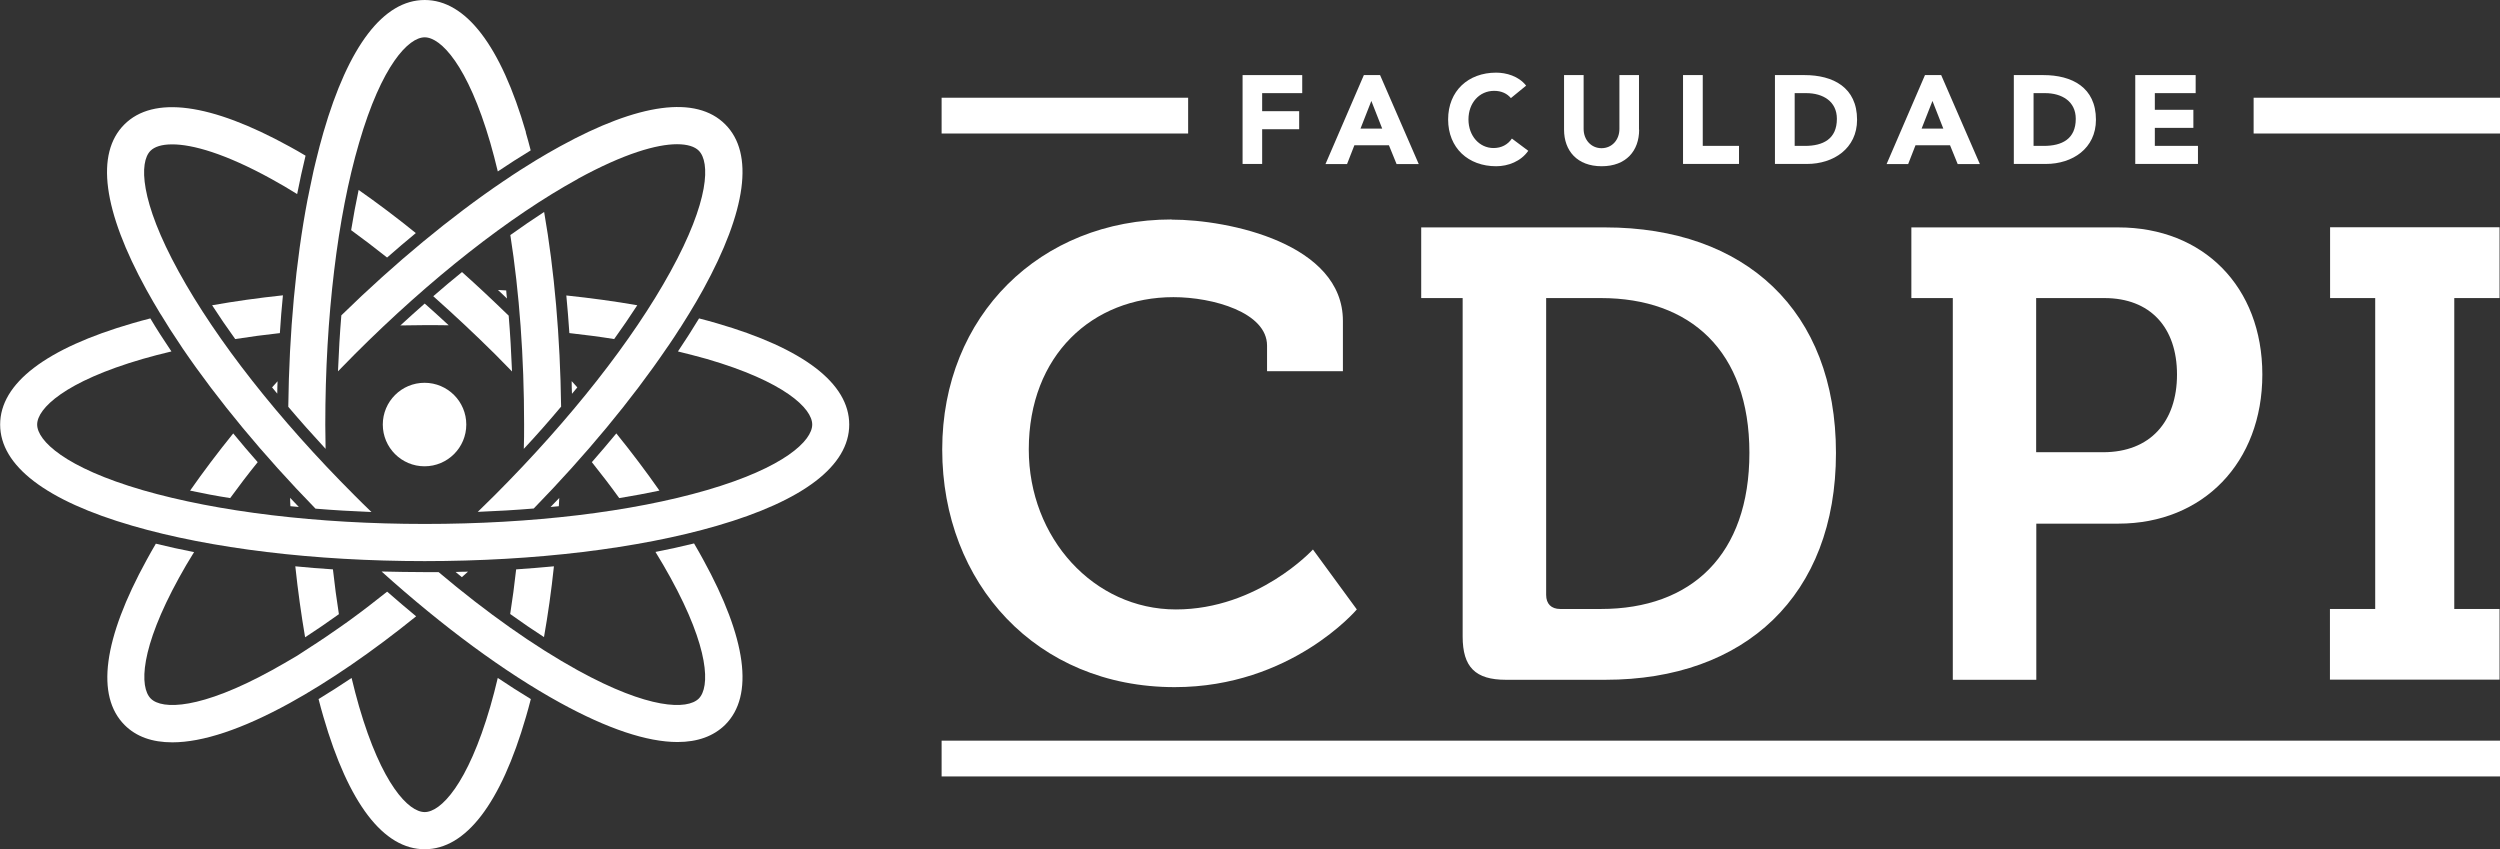 <?xml version="1.0" encoding="UTF-8"?>
<svg id="Camada_2" data-name="Camada 2" xmlns="http://www.w3.org/2000/svg" viewBox="0 0 163.47 55.53">
  <rect x="0" y="0" width="163.47" height="55.53" fill="#333333" stroke="none"/>
  <defs>
    <style>
      .cls-1 {
        fill: #fff;
      }
    </style>
  </defs>
  <g id="Camada_1-2" data-name="Camada 1">
    <g>
      <g>
        <path class="cls-1" d="M27.84,19.91l-.07-.06c-.53.47-1.06.94-1.59,1.43.53,0,1.05-.02,1.58-.02s1.06,0,1.58.01c-.5-.46-1-.92-1.51-1.37Z"/>
        <circle class="cls-1" cx="27.76" cy="27.76" r="2.73"/>
        <path class="cls-1" d="M36.69,26.6c-.06-4.55-.44-8.9-1.11-12.74-.72.47-1.46.97-2.21,1.51.59,3.76.9,7.99.9,12.4,0,.53,0,1.06-.02,1.58.85-.91,1.66-1.83,2.43-2.75Z"/>
        <path class="cls-1" d="M25.31,16.84c.63-.55,1.26-1.09,1.88-1.6-1.26-1.02-2.51-1.96-3.74-2.82-.18.84-.34,1.72-.49,2.63.78.57,1.56,1.16,2.35,1.79Z"/>
        <path class="cls-1" d="M18.15,24.93c-.12.13-.24.27-.36.4.11.14.23.28.34.41,0-.27.01-.55.02-.82Z"/>
        <path class="cls-1" d="M18.3,21.78c.05-.83.12-1.66.2-2.47-1.61.17-3.16.39-4.63.65.47.73.97,1.46,1.51,2.21.95-.15,1.92-.28,2.93-.39Z"/>
        <path class="cls-1" d="M46.88,21.14c-.38-.11-.77-.22-1.17-.32-.43.71-.89,1.43-1.38,2.16.65.16,1.27.32,1.88.49,5.09,1.48,6.9,3.24,6.9,4.29s-1.81,2.81-6.9,4.29c-4.91,1.43-11.45,2.21-18.44,2.21s-13.53-.79-18.44-2.21c-5.09-1.48-6.9-3.24-6.9-4.29s1.81-2.81,6.9-4.29c.6-.17,1.23-.34,1.88-.49-.49-.73-.96-1.45-1.38-2.16-.4.1-.79.21-1.17.32-5.66,1.64-8.65,3.93-8.65,6.62s2.99,4.98,8.65,6.62c5.12,1.49,11.91,2.31,19.11,2.31s13.99-.82,19.11-2.31c5.66-1.64,8.65-3.93,8.65-6.62s-2.99-4.98-8.65-6.62Z"/>
        <path class="cls-1" d="M15.05,32.57c.57-.78,1.16-1.56,1.8-2.35-.55-.63-1.09-1.25-1.6-1.88-1.02,1.26-1.96,2.51-2.82,3.74.84.18,1.72.35,2.63.49Z"/>
        <path class="cls-1" d="M37.77,11.7c3.05-1.67,5.18-2.27,6.5-2.27.69,0,1.16.16,1.42.42.75.75.71,3.26-1.85,7.91-2.46,4.48-6.54,9.66-11.47,14.6-.37.37-.75.74-1.13,1.11,1.25-.05,2.47-.12,3.66-.22,3.41-3.5,6.4-7.11,8.71-10.51l.12-.17c.25-.36.48-.72.71-1.08,0,0,0-.02.02-.02.2-.32.4-.63.58-.93.33-.54.65-1.08.94-1.61,2.84-5.17,3.34-8.9,1.44-10.8-1.9-1.9-5.63-1.4-10.8,1.44-.51.28-1.03.58-1.56.9h0c-.7.43-1.4.87-2.08,1.34l-.05.03c-3.43,2.32-7.08,5.33-10.61,8.78-.1,1.2-.17,2.42-.22,3.66.36-.37.73-.75,1.1-1.12,4.94-4.94,10.12-9.01,14.6-11.47Z"/>
        <g>
          <path class="cls-1" d="M33.09,18.99c-.18-.01-.35-.02-.53-.03.2.18.39.37.59.56-.02-.18-.04-.35-.05-.53Z"/>
          <path class="cls-1" d="M37.03,19.31c.08.81.14,1.63.2,2.47,1,.11,1.99.24,2.93.39.54-.75,1.04-1.49,1.51-2.21-1.48-.26-3.03-.47-4.64-.64Z"/>
        </g>
        <g>
          <path class="cls-1" d="M37.38,24.92c0,.28.01.55.02.83.12-.14.24-.28.35-.42-.12-.14-.25-.27-.37-.41Z"/>
          <path class="cls-1" d="M33.25,20.63c-1.01-.98-2.02-1.93-3.04-2.84-.63.51-1.25,1.03-1.88,1.58,1.35,1.2,2.71,2.47,4.05,3.8.37.37.74.75,1.1,1.12-.05-1.24-.12-2.47-.22-3.67Z"/>
        </g>
        <path class="cls-1" d="M10.51,20.55c.18.3.37.6.57.92,0,0,0,.01.01.02.23.35.47.72.72,1.09l.13.2c2.31,3.39,5.29,6.99,8.69,10.48,1.19.1,2.42.17,3.66.22-.38-.36-.75-.73-1.13-1.11-4.94-4.94-9.01-10.12-11.47-14.6-2.56-4.65-2.59-7.17-1.85-7.91.26-.26.72-.42,1.42-.42,1.32,0,3.45.59,6.5,2.27.55.3,1.11.63,1.67.98.17-.86.35-1.7.55-2.51-.35-.21-.7-.41-1.05-.6-5.16-2.84-8.9-3.34-10.8-1.44-1.9,1.9-1.4,5.63,1.44,10.8.29.53.61,1.07.94,1.62Z"/>
        <path class="cls-1" d="M43.12,32.08c-.86-1.23-1.8-2.48-2.82-3.74-.52.63-1.05,1.25-1.6,1.88.63.79,1.23,1.57,1.79,2.35.91-.15,1.79-.31,2.63-.49Z"/>
        <path class="cls-1" d="M45.36,35.54c-.8.2-1.64.38-2.5.55.35.57.68,1.13.98,1.68,2.56,4.65,2.59,7.17,1.85,7.91-.75.74-3.26.71-7.91-1.85-2.83-1.56-5.95-3.76-9.1-6.42-.3,0-.6,0-.9,0-.95,0-1.9-.02-2.83-.04,4.01,3.61,8.05,6.59,11.67,8.58,3.11,1.71,5.7,2.57,7.68,2.57,1.31,0,2.36-.38,3.12-1.13,1.9-1.9,1.4-5.63-1.44-10.8-.19-.35-.39-.7-.6-1.06Z"/>
        <g>
          <path class="cls-1" d="M30.2,37.74c.13-.12.27-.24.4-.36-.27,0-.54.01-.81.02.14.11.27.23.41.34Z"/>
          <path class="cls-1" d="M25.31,38.69c-.79.63-1.58,1.24-2.35,1.8h0s-.36.26-.36.26c-.02.01-.04.03-.06.04-.26.19-.53.37-.79.55-.12.08-.24.17-.36.25-.1.07-.2.13-.3.2-.25.17-.49.33-.73.48l-.92.6h0c-.56.33-1.12.66-1.67.96-4.65,2.56-7.17,2.59-7.91,1.85-.75-.75-.71-3.26,1.85-7.91.3-.55.63-1.11.98-1.67-.87-.17-1.7-.35-2.5-.55-.21.36-.41.71-.6,1.06-2.84,5.17-3.34,8.9-1.44,10.8.76.76,1.8,1.13,3.12,1.13,1.98,0,4.57-.86,7.68-2.57,2.59-1.43,5.4-3.36,8.26-5.67-.63-.52-1.25-1.05-1.88-1.6Z"/>
        </g>
        <path class="cls-1" d="M19.31,37.03c.17,1.61.39,3.17.64,4.64.72-.47,1.46-.97,2.21-1.51-.15-.95-.28-1.93-.39-2.93-.83-.05-1.65-.12-2.46-.2Z"/>
        <path class="cls-1" d="M36.54,33.1c.01-.18.02-.36.03-.54-.19.2-.38.4-.57.59.18-.02.36-.03.54-.05Z"/>
        <g>
          <path class="cls-1" d="M18.97,32.56c0,.18.01.36.02.54.18.02.36.03.55.05-.19-.2-.38-.4-.57-.6Z"/>
          <path class="cls-1" d="M34.39,8.65c-1.64-5.66-3.93-8.65-6.62-8.65s-4.98,2.99-6.62,8.65c-.17.6-.34,1.22-.49,1.86-.02.1-.05.19-.07.29-.06.23-.11.47-.16.71-.04.19-.08.38-.12.57-.01.06-.03.13-.04.19-.04.18-.07.36-.11.54l-.05.24c-.77,4.03-1.2,8.68-1.26,13.55.78.92,1.59,1.83,2.44,2.75,0-.52-.02-1.05-.02-1.58,0-3.52.2-6.94.58-10.08h0c.37-3.09.92-5.93,1.63-8.35,1.48-5.09,3.24-6.9,4.29-6.9s2.81,1.81,4.29,6.9c.17.6.34,1.23.49,1.87.71-.48,1.42-.93,2.11-1.35.01,0,.03-.02.04-.03-.1-.4-.21-.79-.32-1.17Z"/>
        </g>
        <g>
          <path class="cls-1" d="M35.57,41.66c.26-1.47.48-3.02.65-4.63-.81.08-1.63.14-2.47.2-.11,1-.24,1.97-.39,2.92.75.54,1.49,1.04,2.21,1.51Z"/>
          <path class="cls-1" d="M32.55,44.32c-.15.65-.32,1.28-.49,1.88-1.48,5.09-3.24,6.9-4.29,6.9s-2.81-1.81-4.29-6.9c-.17-.6-.34-1.23-.49-1.87-.73.49-1.45.95-2.16,1.38.1.4.21.79.32,1.17,1.64,5.66,3.93,8.65,6.62,8.65s4.98-2.99,6.62-8.65c.11-.38.22-.77.32-1.17-.71-.43-1.43-.89-2.16-1.38Z"/>
        </g>
      </g>
      <g>
        <rect class="cls-1" x="61.57" y="48.43" width="101.9" height="2.34" transform="translate(225.04 99.2) rotate(-180)"/>
        <g>
          <rect class="cls-1" x="147.35" y="6.4" width="16.12" height="2.34" transform="translate(310.83 15.13) rotate(-180)"/>
          <rect class="cls-1" x="61.57" y="6.4" width="16.12" height="2.34" transform="translate(139.26 15.13) rotate(-180)"/>
          <g>
            <path class="cls-1" d="M81.25,4.91h3.9v1.18h-2.62v1.18h2.42v1.18h-2.42v2.27h-1.28v-5.82Z"/>
            <path class="cls-1" d="M89.18,4.91h1.06l2.53,5.82h-1.45l-.5-1.23h-2.26l-.48,1.23h-1.41l2.51-5.82ZM89.67,6.6l-.71,1.81h1.42l-.71-1.81Z"/>
            <path class="cls-1" d="M98.8,6.42c-.25-.3-.62-.48-1.1-.48-.97,0-1.68.79-1.68,1.87s.72,1.87,1.64,1.87c.52,0,.94-.23,1.2-.62l1.07.8c-.48.69-1.31,1.01-2.1,1.01-1.82,0-3.14-1.19-3.14-3.06s1.32-3.06,3.14-3.06c.65,0,1.47.22,1.96.85l-.99.81Z"/>
            <path class="cls-1" d="M107.18,8.48c0,1.37-.84,2.39-2.45,2.39s-2.46-1.02-2.46-2.39v-3.57h1.28v3.52c0,.71.49,1.26,1.17,1.26s1.17-.54,1.17-1.26v-3.52h1.28v3.57Z"/>
            <path class="cls-1" d="M110.06,4.91h1.28v4.63h2.37v1.18h-3.66v-5.82Z"/>
            <path class="cls-1" d="M116.07,4.91h1.92c1.87,0,3.44.8,3.44,2.92,0,1.88-1.54,2.89-3.27,2.89h-2.1v-5.82ZM117.35,9.54h.67c1.19,0,2.09-.45,2.09-1.77,0-1.14-.91-1.68-2-1.68h-.76v3.45Z"/>
            <path class="cls-1" d="M125.87,4.91h1.06l2.53,5.82h-1.45l-.5-1.23h-2.26l-.48,1.23h-1.41l2.51-5.82ZM126.36,6.6l-.71,1.81h1.42l-.71-1.81Z"/>
            <path class="cls-1" d="M131.69,4.91h1.92c1.87,0,3.44.8,3.44,2.92,0,1.88-1.54,2.89-3.27,2.89h-2.1v-5.82ZM132.97,9.54h.67c1.19,0,2.09-.45,2.09-1.77,0-1.14-.91-1.68-2-1.68h-.76v3.45Z"/>
            <path class="cls-1" d="M139.62,4.91h3.95v1.18h-2.67v1.09h2.52v1.18h-2.52v1.18h2.82v1.18h-4.1v-5.82Z"/>
          </g>
        </g>
        <g>
          <path class="cls-1" d="M76.6,14.36c3.79,0,11.21,1.58,11.21,6.62v3.29h-4.96v-1.67c0-2.17-3.54-3.17-6.12-3.17-5.29,0-9.46,3.79-9.46,9.96,0,5.79,4.25,10.46,9.62,10.46s8.96-3.92,8.96-3.92l2.87,3.92s-4.29,5.08-11.91,5.08c-9.04,0-15.2-6.79-15.2-15.54s6.42-15.04,15-15.04Z"/>
          <path class="cls-1" d="M95.64,19.49h-2.71v-4.62h12.04c9.12,0,15.08,5.42,15.08,14.75s-5.96,14.83-15.08,14.83h-6.5c-2,0-2.83-.83-2.83-2.83v-22.12ZM102.01,39.82h2.67c5.92,0,9.71-3.54,9.71-10.21s-3.87-10.12-9.71-10.12h-3.58v19.41c0,.58.33.92.92.92Z"/>
          <path class="cls-1" d="M127.69,19.49h-2.71v-4.62h13.54c5.54,0,9.41,3.87,9.41,9.62s-3.87,9.75-9.41,9.75h-5.37v10.21h-5.46v-24.95ZM137.52,29.57c3.08,0,4.83-2,4.83-5.08s-1.75-5-4.75-5h-4.46v10.08h4.37Z"/>
          <polygon class="cls-1" points="155.31 39.82 152.35 39.82 152.35 44.44 163.44 44.44 163.44 39.82 160.48 39.82 160.48 19.49 163.44 19.49 163.44 14.86 152.36 14.86 152.36 19.49 155.31 19.49 155.31 39.82"/>
        </g>
      </g>
    </g>
  </g>
</svg>